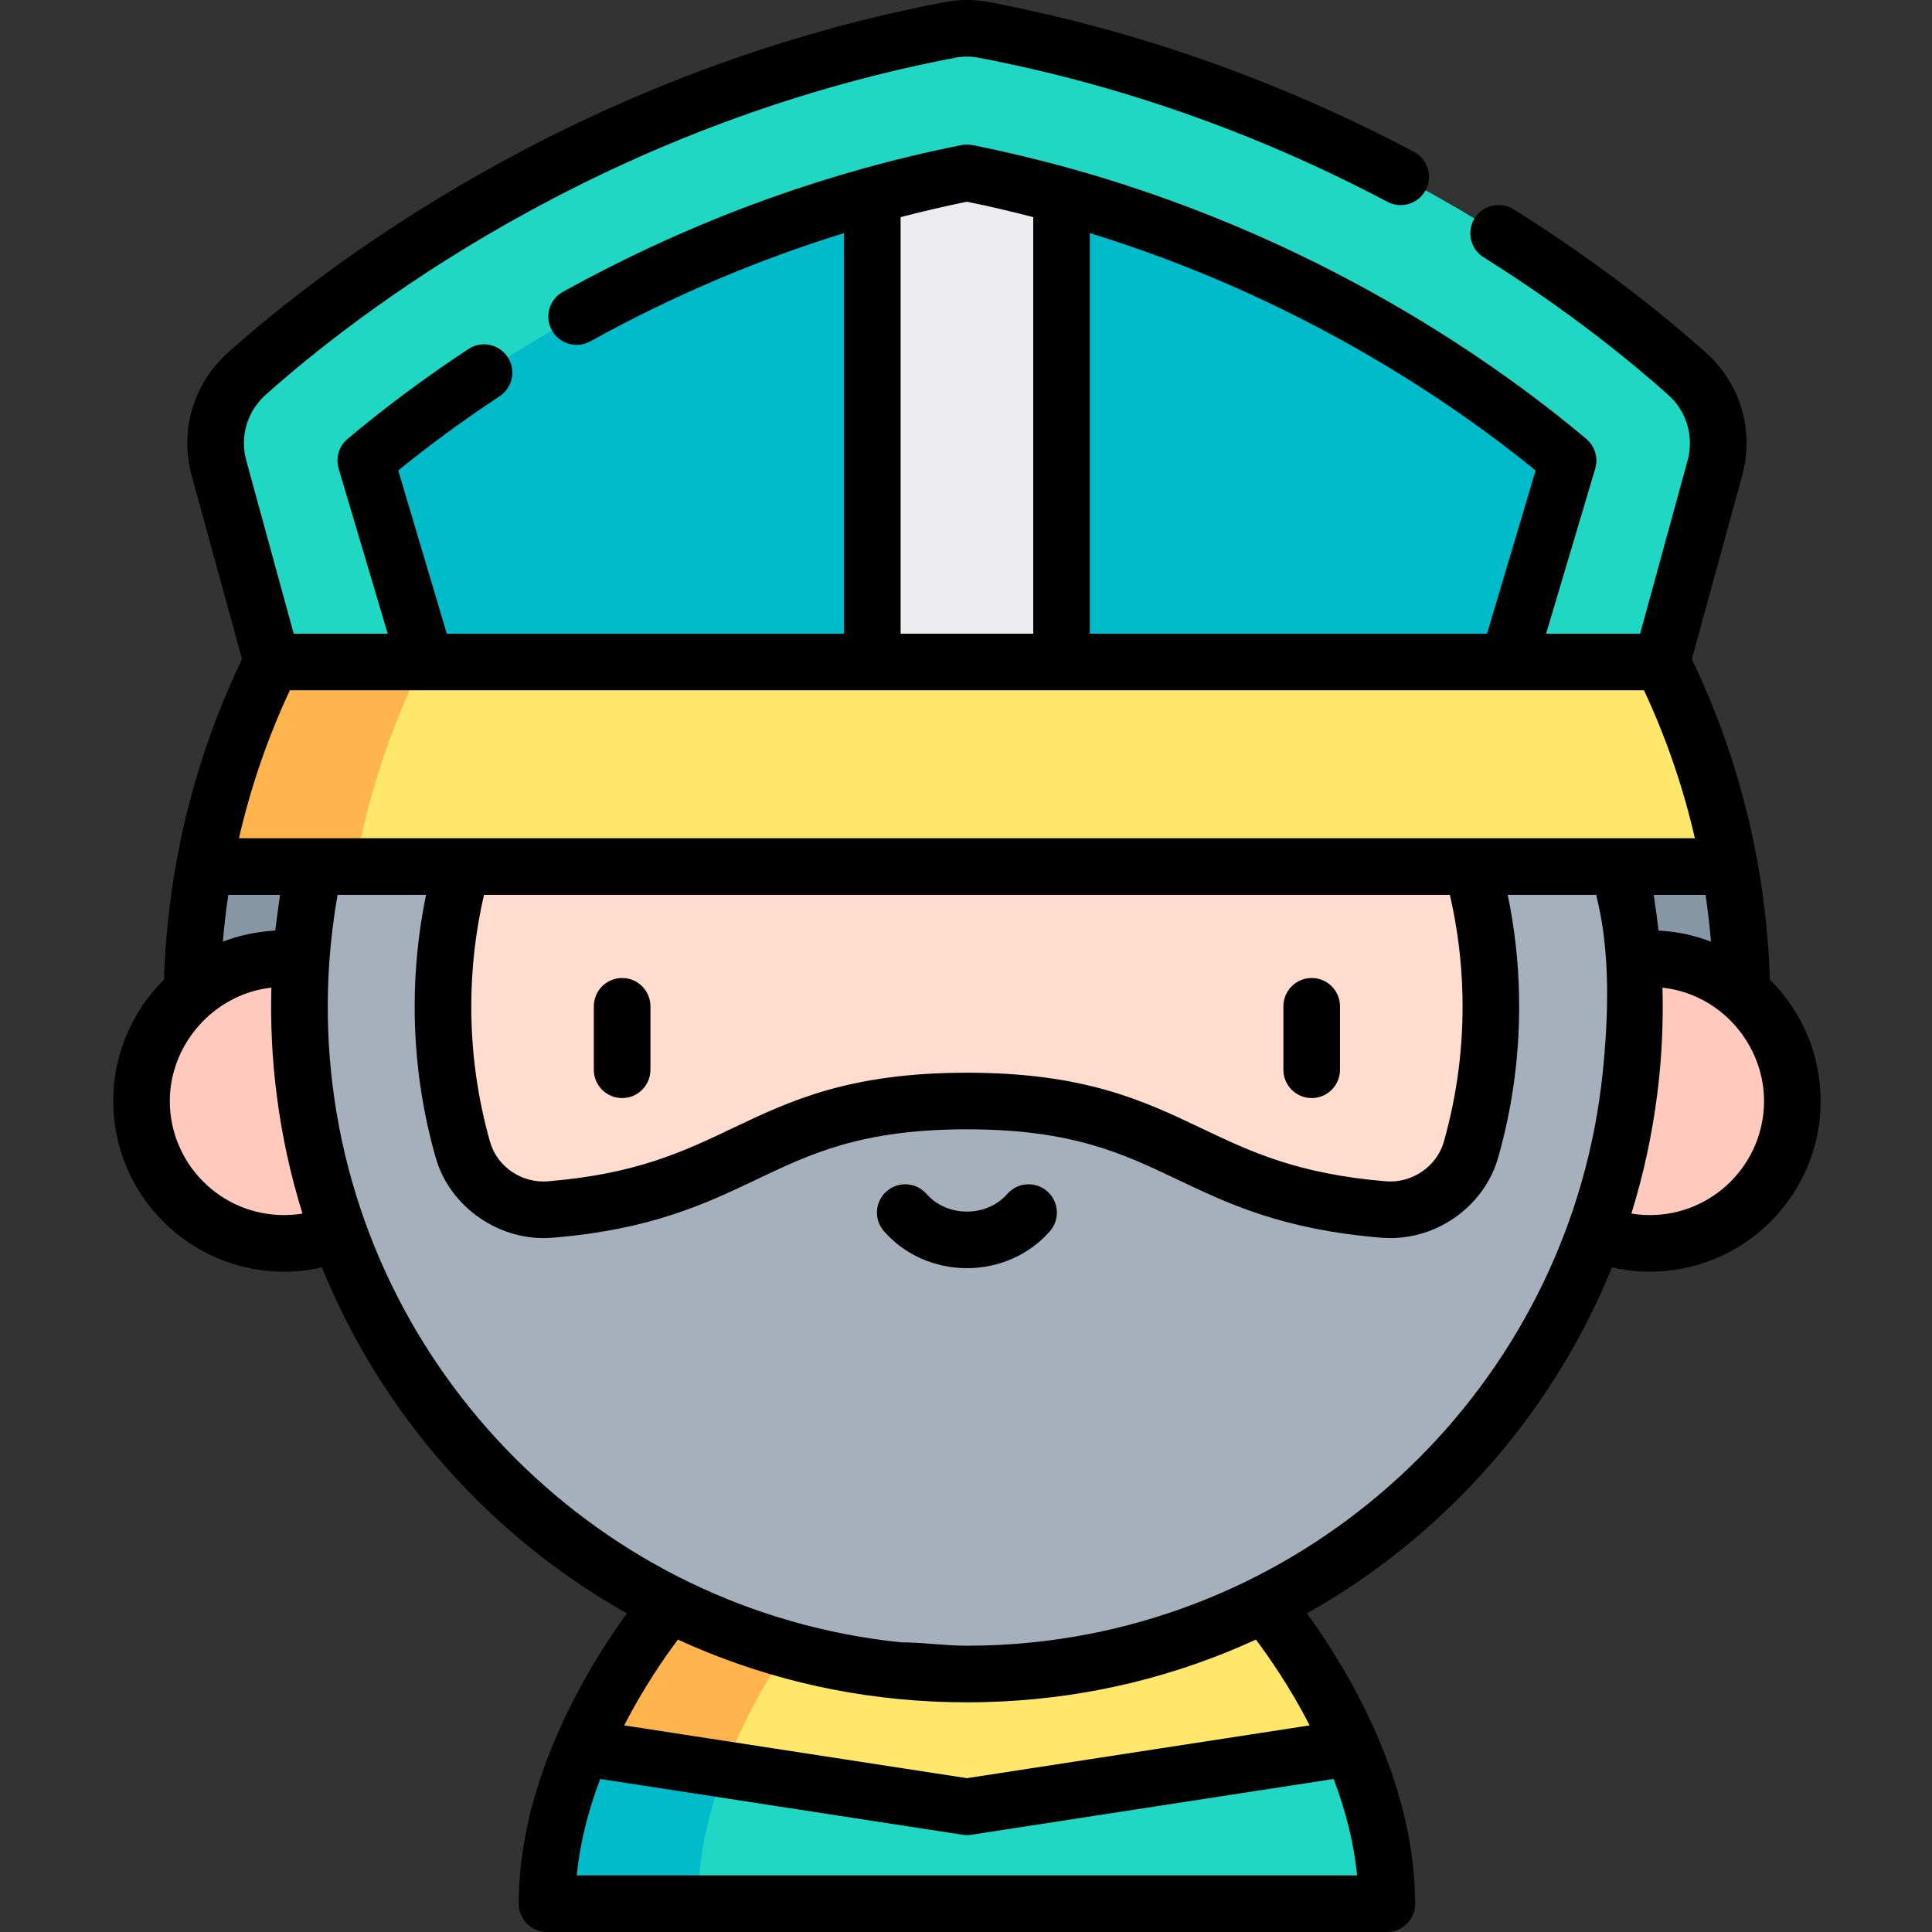 <svg height="512pt" viewBox="-30 0 512 512.001" width="512pt" xmlns="http://www.w3.org/2000/svg"><rect x="-30" y="0" width="512" height="512.001" fill="#333333" stroke="none"/><path d="m328.148 463.129-101.906 30.91-101.906-30.91c9.598-22.344 23.16-37.969 23.16-37.969h157.496s13.562 15.629 23.156 37.969zm0 0" fill="#ffe76c"/><path d="m160.203 474.008c1.242-3.766 2.637-7.406 4.133-10.879 9.598-22.34 23.16-37.969 23.16-37.969h-40s-2.598 2.992-6.32 8.23c-1.598 2.242-3.398 4.898-5.293 7.906-3.789 6.02-7.945 13.453-11.547 21.832zm0 0" fill="#ffb44d"/><path d="m337.52 504.5h-222.551c0-14.828 4.082-29.113 9.371-41.371l101.906 15.691 101.906-15.691c5.285 12.258 9.367 26.543 9.367 41.371zm0 0" fill="#1fd7c3"/><path d="m154.969 504.5c0-12.547 2.926-24.703 7.031-35.574l-37.66-5.801c-2.316 5.367-4.398 11.117-6.008 17.129-.691 2.578-1.293 5.207-1.793 7.871-.996 5.328-1.57 10.812-1.57 16.375zm0 0" fill="#00bbc9"/><path d="m430.168 291.777c.996-8.246 1.504-16.605 1.504-25.043 0-12.574-1.121-24.977-3.316-37.094l-202.109-35.727-202.113 35.73c-2.195 12.117-3.316 24.516-3.316 37.09 0 8.438.508 16.797 1.504 25.047h407.848zm0 0" fill="#8597a5"/><path d="m82.953 291.777c0 20.836-16.891 37.727-37.727 37.727-20.836 0-37.727-16.891-37.727-37.727 0-20.832 16.891-37.723 37.727-37.723 20.836 0 37.727 16.891 37.727 37.723zm0 0" fill="#ffcabd"/><path d="m444.988 291.777c0 20.836-16.891 37.727-37.727 37.727-20.836 0-37.727-16.891-37.727-37.727 0-20.832 16.891-37.723 37.727-37.723 20.836 0 37.727 16.891 37.727 37.723zm0 0" fill="#ffcabd"/><path d="m403.141 266.734c0 97.695-79.199 176.898-176.898 176.898-97.695 0-176.895-79.203-176.895-176.898 0-97.699 79.199-176.898 176.895-176.898 97.699 0 176.898 79.199 176.898 176.898zm0 0" fill="#a5b0bc"/><path d="m365.062 263.609c-1.652-74.738-62.961-135.141-137.711-135.727-77.07-.602-139.961 61.918-139.961 138.852 0 13.16 1.84 25.898 5.281 37.969 2.883 10.129 12.617 16.699 23.109 15.832 52.922-4.379 54.773-28.758 110.461-28.758 55.691 0 57.539 24.379 110.461 28.758 10.5.867 20.234-5.711 23.117-15.848 3.707-13.02 5.559-26.816 5.242-41.078zm0 0" fill="#ffdcce"/><path d="m42.109 175.434-14.078-51.402c-2.477-9.043.355-18.715 7.344-24.965 24.867-22.23 90.066-72.75 186.363-91.141 2.973-.566 6.039-.566 9.012 0 96.293 18.391 161.496 68.91 186.359 91.141 6.992 6.25 9.824 15.922 7.348 24.965l-14.078 51.402-46.203 18.48h-275.863zm0 0" fill="#1fd7c3"/><path d="m251.316 51.789-25.07 2.059-25.074-2.059c-65.492 18.152-111.91 51.48-134.238 70.266l21.379 71.859h275.867l21.379-71.859c-22.332-18.785-68.746-52.117-134.242-70.266zm0 0" fill="#00bbc9"/><path d="m226.242 45.809c-8.645 1.719-16.996 3.742-25.07 5.98v142.125h50.145v-142.125c-8.074-2.238-16.426-4.262-25.074-5.98zm0 0" fill="#ececee"/><path d="m428.352 229.645h-404.219c3.434-18.918 9.484-37.133 17.977-54.211h368.277c8.484 17.078 14.535 35.293 17.965 54.211zm0 0" fill="#ffe76c"/><path d="m42.109 175.434c-8.492 17.078-14.543 35.293-17.977 54.207h40c3.434-18.914 9.484-37.129 17.977-54.207zm0 0" fill="#ffb44d"/><path d="m317.613 291c4.145 0 7.5-3.359 7.5-7.5v-16.816c0-4.141-3.355-7.5-7.5-7.5-4.141 0-7.5 3.359-7.5 7.5v16.816c0 4.141 3.359 7.5 7.5 7.5zm0 0"/><path d="m134.871 291c4.145 0 7.5-3.359 7.5-7.5v-16.816c0-4.141-3.355-7.5-7.5-7.5-4.141 0-7.5 3.359-7.5 7.5v16.816c0 4.141 3.359 7.5 7.5 7.5zm0 0"/><path d="m247.523 315.703c-3.117-2.727-7.859-2.41-10.586.711-2.59 2.965-6.488 4.668-10.695 4.668-4.203 0-8.102-1.703-10.695-4.668-2.723-3.121-7.465-3.438-10.582-.711-3.121 2.727-3.438 7.465-.711 10.582 5.441 6.223 13.457 9.793 21.988 9.793 8.535 0 16.551-3.57 21.988-9.793 2.73-3.117 2.41-7.855-.707-10.582zm0 0"/><path d="m397.184 335.863c3.285.75 6.652 1.141 10.078 1.141 24.938 0 45.227-20.285 45.227-45.223 0-12.562-5.152-23.941-13.449-32.145-.34-10.387-1.414-20.734-3.219-30.824-.043-.363-.102-.723-.191-1.074-3.395-18.406-9.199-36.238-17.27-53.059l13.332-48.664c3.254-11.879-.418-24.348-9.582-32.539-10.324-9.23-27.547-23.316-50.973-38-3.508-2.199-8.137-1.137-10.336 2.371-2.199 3.512-1.141 8.141 2.371 10.34 22.531 14.125 39.051 27.629 48.941 36.473 4.895 4.375 6.852 11.039 5.109 17.395l-12.566 45.879h-24.926l13.016-43.738c.852-2.863-.078-5.957-2.363-7.879-24.992-21.027-76.648-57.621-149.664-75.008-4.316-1.035-8.656-1.992-13.012-2.855-.965-.191-1.957-.191-2.926 0-2.125.422-4.262.871-6.41 1.34-34.359 7.5-67.699 20.109-99.191 37.543-3.625 2.004-4.938 6.57-2.93 10.191 2.008 3.625 6.57 4.938 10.195 2.93 21.605-11.957 44.113-21.547 67.227-28.676v106.152h-105.266l-12.871-43.262c8.328-6.773 17.344-13.371 26.863-19.66 3.457-2.285 4.41-6.938 2.125-10.391-2.281-3.457-6.934-4.41-10.391-2.125-11.457 7.566-22.234 15.582-32.031 23.824-2.281 1.922-3.211 5.016-2.359 7.875l13.012 43.738h-24.922l-12.57-45.879c-1.738-6.355.219-13.02 5.113-17.395 23.289-20.82 87.723-71.211 182.77-89.363 2.055-.395 4.141-.395 6.199 0 37.477 7.156 73.926 20.004 108.34 38.191 3.664 1.938 8.199.539 10.133-3.125 1.938-3.66.539-8.199-3.125-10.133-35.73-18.887-73.594-32.23-112.531-39.668-3.926-.75-7.906-.75-11.832 0-98.73 18.855-165.73 71.258-189.949 92.914-9.164 8.191-12.836 20.66-9.582 32.539l13.332 48.676c-8.148 16.977-13.996 34.992-17.375 53.613-1.855 10.25-2.961 20.773-3.305 31.336-8.297 8.203-13.449 19.578-13.449 32.141 0 24.938 20.289 45.227 45.227 45.227 3.426 0 6.793-.395 10.078-1.145 15.801 38.93 44.523 71.277 80.82 91.695-5.07 6.969-12.594 18.461-18.672 32.602-6.625 15.355-9.98 30.273-9.98 44.34 0 4.145 3.355 7.5 7.5 7.5h222.566c4.141 0 7.5-3.355 7.5-7.5 0-.191-.008-.387-.023-.574-.09-13.754-3.379-28.309-9.777-43.285-.117-.336-.25-.664-.414-.977-6.012-13.852-13.441-25.191-18.469-32.102 36.301-20.418 65.027-52.77 80.828-91.699zm-39.617-72.09c.293 13.207-1.375 26.285-4.957 38.863-1.867 6.559-8.535 10.988-15.285 10.426-23.496-1.945-35.906-7.855-49.043-14.109-15.148-7.215-30.816-14.672-62.035-14.672-31.223 0-46.887 7.457-62.039 14.672-13.137 6.254-25.547 12.164-49.043 14.109-6.801.555-13.395-3.793-15.281-10.41-3.312-11.633-4.992-23.719-4.992-35.918 0-9.984 1.133-19.914 3.371-29.59h255.965c2.02 8.711 3.141 17.645 3.34 26.629zm-324.238-41.629c3.102-13.531 7.621-26.672 13.488-39.211h358.859c5.867 12.543 10.383 25.688 13.484 39.211zm373.934 99.859c-1.668 0-3.312-.133-4.934-.398 3.191-10.246 5.465-20.727 6.82-31.371.008-.047.012-.098.02-.148.996-7.734 1.473-15.551 1.473-23.352 0-1.664-.023-3.328-.07-4.988 1.543.168 3.07.453 4.566.855 13.027 3.52 22.348 15.688 22.348 29.18.004 16.664-13.555 30.223-30.223 30.223zm14.734-72.977c-3.367-1.172-6.891-1.926-10.438-2.262-.672-.066-1.348-.117-2.02-.152-.199-1.797-1.059-8.109-1.281-9.469h13.73c.609 4.102 1.09 8.246 1.445 12.406-.039-.016-.996-.371-1.438-.523zm-57.914-81.094h-105.266v-106.164c55.383 17.051 95.773 44.703 118.137 62.902zm-155.41-110.395c5.801-1.508 11.645-2.863 17.52-4.07.02 0 .035-.004.055-.008.039.008.078.016.117.023 5.852 1.172 11.676 2.555 17.453 4.055v110.395h-35.145zm-179.621 192.012c.355-4.16.84-8.305 1.449-12.406h13.727c-.148.918-1.031 7.23-1.281 9.469-.129.004-.258.02-.387.027-4.613.277-9.191 1.254-13.508 2.91zm21.109 72.055c-1.621.266-3.27.398-4.934.398-16.668 0-30.227-13.559-30.227-30.227 0-14.824 11.344-27.875 26.023-29.926.297-.039.594-.074.891-.109-.254 9.465.195 18.953 1.406 28.344.004.047.012.098.016.148 1.359 10.645 3.633 21.125 6.824 31.371zm72.68 175.395c.797-8.188 2.879-16.742 6.219-25.555 0 0 96.039 14.789 96.043 14.789.754.117 1.527.117 2.281 0l96.047-14.789c3.34 8.812 5.418 17.367 6.215 25.555zm179.992-62.488c3.492 4.645 9.07 12.664 14.25 22.734l-90.84 13.988-90.836-13.988c5.18-10.07 10.758-18.09 14.25-22.734 21.215 9.719 43.711 15.207 67.07 16.379 3.168.164 6.344.242 9.516.242 3.172 0 6.352-.082 9.52-.242 23.355-1.172 45.855-6.66 67.07-16.379zm-59.152.727c-5.789.598-11.613.895-17.438.895-5.832 0-11.625-.895-17.434-.895-79.492-8.164-142.867-71.52-151.062-151-1-9.695-1.152-19.605-.473-29.379.41-5.879 1.164-11.855 2.172-17.715h23.461c-2.004 9.711-3.02 19.625-3.02 29.59 0 13.59 1.875 27.055 5.57 40.027 3.793 13.328 17.188 22.387 30.941 21.25 26.23-2.172 40.477-8.957 54.258-15.516 14.27-6.797 27.754-13.215 55.586-13.215 27.832 0 41.312 6.418 55.586 13.215 13.777 6.559 28.023 13.344 54.254 15.512 13.844 1.148 27.133-7.855 30.949-21.262 3.996-14.027 5.852-28.594 5.527-43.305-.195-8.852-1.203-17.66-2.992-26.297h23.473l.105.621c3.656 14.621 3.125 31.598 1.594 46.473-8.191 79.48-71.566 142.836-151.059 151zm0 0"/></svg>